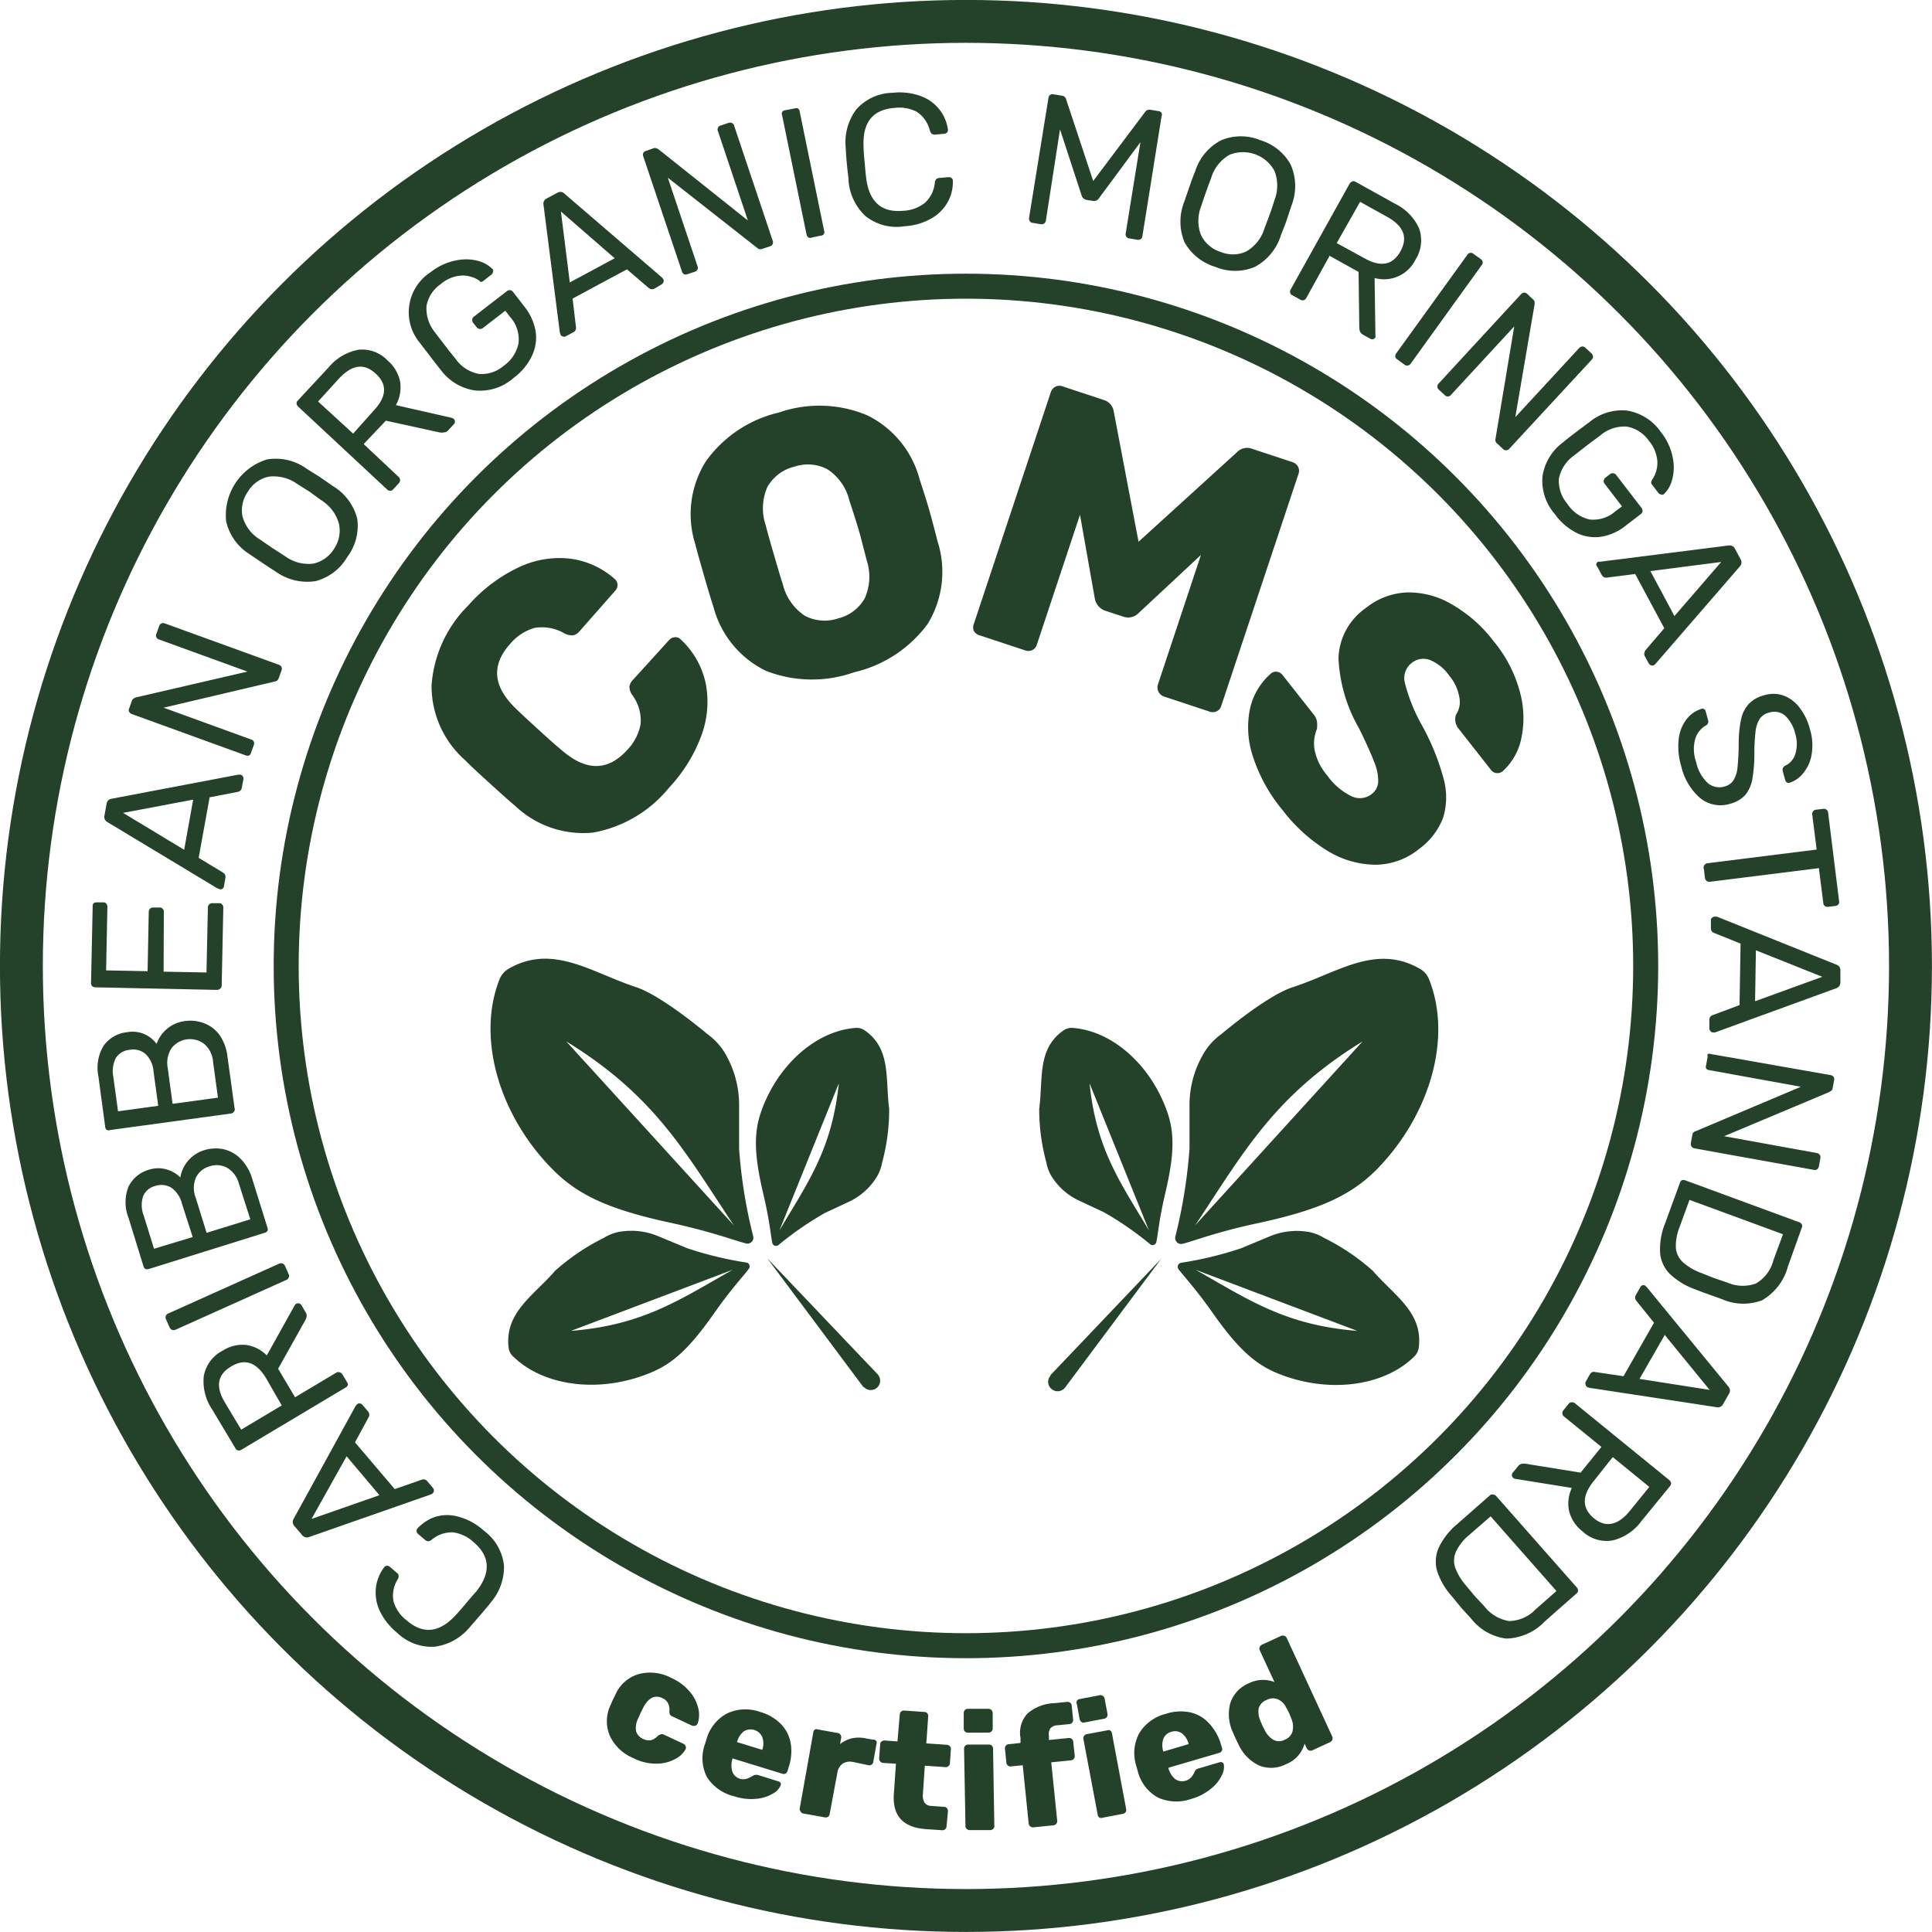 <svg xmlns="http://www.w3.org/2000/svg" viewBox="0 0 165.33 165.33"><defs><style>.cls-1{fill:#244229;}.cls-2,.cls-3{fill:none;stroke:#244229;stroke-miterlimit:10;}.cls-2{stroke-width:2.14px;}.cls-3{stroke-width:3.67px;}</style></defs><g id="Layer_2" data-name="Layer 2"><g id="seals"><path class="cls-1" d="M50.74,71.25a8.47,8.47,0,0,1-6.68-2.31c-.45-.37-1.15-1-2.12-1.88s-1.69-1.55-2.13-2a8.47,8.47,0,0,1-2.88-6.41,10.71,10.71,0,0,1,3.15-6.85,13.33,13.33,0,0,1,4.14-3.17,8.14,8.14,0,0,1,4.41-.84,7.1,7.1,0,0,1,4,1.78.63.63,0,0,1,.21.48.67.67,0,0,1-.19.5L49.61,54a1,1,0,0,1-.57.37,1.4,1.4,0,0,1-.74-.17,3.85,3.85,0,0,0-2.55-.47,4.29,4.29,0,0,0-2.1,1.38c-1.62,1.8-1.47,3.63.48,5.51.41.41,1.06,1,1.95,1.82s1.57,1.41,2.05,1.81c2.06,1.76,3.9,1.73,5.53-.06a4.31,4.31,0,0,0,1.16-2.23,3.68,3.68,0,0,0-.71-2.48,1.27,1.27,0,0,1-.25-.71,1.08,1.08,0,0,1,.33-.62l3.07-3.38a.72.72,0,0,1,.47-.24.62.62,0,0,1,.5.17,7.13,7.13,0,0,1,2.17,3.83A8.29,8.29,0,0,1,60,63a13.2,13.2,0,0,1-2.76,4.42A10.83,10.83,0,0,1,50.74,71.25Z"/><path class="cls-1" d="M65.55,57.41a8.47,8.47,0,0,1-4.5-5.49c-.19-.57-.46-1.46-.8-2.65s-.6-2.09-.75-2.7a8.5,8.5,0,0,1,.89-7.07,10.63,10.63,0,0,1,6.27-4.2,10.58,10.58,0,0,1,7.51.22A8.49,8.49,0,0,1,78.69,41c.39,1.19.67,2.08.84,2.68s.41,1.51.71,2.67a8.54,8.54,0,0,1-.86,7.05,10.85,10.85,0,0,1-6.29,4.13A10.83,10.83,0,0,1,65.55,57.41ZM74,51.2a4.52,4.52,0,0,0,.16-3.28c-.31-1.21-.53-2.07-.68-2.58s-.41-1.35-.79-2.49a4.44,4.44,0,0,0-1.88-2.69A3.58,3.58,0,0,0,68,39.93a3.63,3.63,0,0,0-2.32,1.72,4.52,4.52,0,0,0-.16,3.28c.15.58.38,1.42.7,2.51s.58,2,.77,2.56a4.48,4.48,0,0,0,1.88,2.69,3.62,3.62,0,0,0,2.88.22A3.58,3.58,0,0,0,74,51.2Z"/><path class="cls-1" d="M83.34,54a.78.78,0,0,1,0-.62l6.58-19.81a.82.82,0,0,1,.42-.49.79.79,0,0,1,.64,0l3.45,1.14a1.22,1.22,0,0,1,.88,1l2.12,11.14,8.41-7.65a1.2,1.2,0,0,1,1.32-.3l3.45,1.14a.85.85,0,0,1,.49.42.83.83,0,0,1,0,.64L104.51,60.4a.74.74,0,0,1-.41.48.83.83,0,0,1-.64,0l-3.87-1.28a.83.83,0,0,1-.51-1l3.69-11.11-5.31,4.95a1.25,1.25,0,0,1-1.3.34l-1.65-.54a1.38,1.38,0,0,1-.83-1.06l-1.26-7.13L88.73,55.16a.76.76,0,0,1-.41.48.83.83,0,0,1-.64,0l-3.85-1.27A.87.87,0,0,1,83.34,54Z"/><path class="cls-1" d="M107.18,64.62a7.85,7.85,0,0,1-.19-4.07,5.58,5.58,0,0,1,1.79-2.93.64.64,0,0,1,.51-.13.71.71,0,0,1,.46.27l2.65,3.36a1.29,1.29,0,0,1,.29.57,2.16,2.16,0,0,1,0,.7,3.28,3.28,0,0,0-.19,1.81,4.81,4.81,0,0,0,1.08,2.16,5.43,5.43,0,0,0,2.06,1.77,1.64,1.64,0,0,0,1.73-.17,1.39,1.39,0,0,0,.57-1.07,4.09,4.09,0,0,0-.35-1.69c-.26-.7-.69-1.65-1.29-2.87a13.19,13.19,0,0,1-1.76-6,5.43,5.43,0,0,1,2.34-4.3,6,6,0,0,1,3.47-1.33,7.22,7.22,0,0,1,3.86,1,12,12,0,0,1,3.62,3.19,11.32,11.32,0,0,1,2.27,4.46,8.39,8.39,0,0,1,.05,4A5.23,5.23,0,0,1,128.59,66a.73.73,0,0,1-.51.16.67.67,0,0,1-.47-.25l-2.78-3.54a1.24,1.24,0,0,1-.23-1.22,1.94,1.94,0,0,0,.28-1.49,3.85,3.85,0,0,0-.87-1.85,3.68,3.68,0,0,0-1.67-1.34,1.59,1.59,0,0,0-1.57.29,1.63,1.63,0,0,0-.55,1.67,14.74,14.74,0,0,0,1.38,3.49,20.46,20.46,0,0,1,1.91,4.62,6.05,6.05,0,0,1,0,3.39,5.87,5.87,0,0,1-2.06,2.71A6,6,0,0,1,117.66,74a8,8,0,0,1-4.09-1.21,14.06,14.06,0,0,1-3.81-3.46A13.84,13.84,0,0,1,107.18,64.62Z"/><circle class="cls-2" cx="82.66" cy="82.66" r="58.17"/><path class="cls-1" d="M43.13,134A4.68,4.68,0,0,1,42,137.13c-.17.22-.47.58-.89,1.07l-.94,1.08a4.67,4.67,0,0,1-3,1.64,4.26,4.26,0,0,1-3.2-1.21,5.32,5.32,0,0,1-1.51-1.94,3.74,3.74,0,0,1-.28-2,3.63,3.63,0,0,1,.71-1.67.27.27,0,0,1,.23-.11.36.36,0,0,1,.24.09l.61.52a.34.34,0,0,1,.14.22.52.52,0,0,1-.06.3,2.64,2.64,0,0,0-.37,1.94,3.2,3.2,0,0,0,1.14,1.62q2.1,1.8,4.19-.48.3-.31.87-1c.39-.46.68-.8.87-1q1.9-2.41-.2-4.21a3.23,3.23,0,0,0-1.78-.86,2.69,2.69,0,0,0-1.85.65.44.44,0,0,1-.29.11.36.36,0,0,1-.24-.1l-.61-.52a.34.34,0,0,1-.13-.22.3.3,0,0,1,.07-.25,3.73,3.73,0,0,1,1.54-1,3.53,3.53,0,0,1,2,0A5.22,5.22,0,0,1,41.42,131,4.26,4.26,0,0,1,43.13,134Z"/><path class="cls-1" d="M37.13,127.58a.36.36,0,0,1-.11.22l-.16.09-10.41,3.64a.51.51,0,0,1-.6-.17l-.66-.77a.51.51,0,0,1-.06-.62l5.31-9.67.12-.13a.28.28,0,0,1,.24-.07.32.32,0,0,1,.22.12l.48.57a.36.36,0,0,1,.1.25.41.41,0,0,1-.05.23l-1.17,2.16,3.4,4,2.32-.81a.41.41,0,0,1,.46.13l.49.58A.32.32,0,0,1,37.13,127.58Zm-4.66.37-2.81-3.33-3,5.36Z"/><path class="cls-1" d="M29.77,118.51a.39.39,0,0,1-.18.22l-8.93,5.33a.37.37,0,0,1-.28.06.3.3,0,0,1-.22-.16l-2-3.34a4.29,4.29,0,0,1-.72-2.87,3.06,3.06,0,0,1,1.6-2.16,3.16,3.16,0,0,1,2-.5,3.1,3.1,0,0,1,1.79.9l2.39-4.29a.4.4,0,0,1,.13-.13.34.34,0,0,1,.44.11l.35.6a.53.53,0,0,1,.1.38,1.15,1.15,0,0,1-.15.38l-2.29,4.09,1.45,2.44,3.55-2.12a.33.33,0,0,1,.29,0,.32.32,0,0,1,.22.18l.39.65A.33.33,0,0,1,29.77,118.51Zm-7-.57c-.83-1.37-1.81-1.72-3-1s-1.33,1.73-.51,3.1l1.38,2.3,3.47-2.07Z"/><path class="cls-1" d="M24.7,109.34a.32.32,0,0,1-.2.19L15,113.8a.45.45,0,0,1-.28,0,.41.41,0,0,1-.2-.19l-.32-.73a.33.33,0,0,1,0-.29.34.34,0,0,1,.2-.19l9.5-4.27a.42.42,0,0,1,.29,0,.39.39,0,0,1,.2.2l.32.73A.29.29,0,0,1,24.7,109.34Z"/><path class="cls-1" d="M22.9,105.32a.4.4,0,0,1-.23.17l-9.92,3.1a.44.44,0,0,1-.3,0,.33.33,0,0,1-.17-.22L11,104.22a3.61,3.61,0,0,1,0-2.68,2.8,2.8,0,0,1,1.77-1.45,2.55,2.55,0,0,1,1.54,0,2.6,2.6,0,0,1,1.12.67,2.95,2.95,0,0,1,2-2.32,3.33,3.33,0,0,1,1.68-.1,3,3,0,0,1,1.46.8,4.06,4.06,0,0,1,1,1.69l1.33,4.27A.36.36,0,0,1,22.9,105.32ZM15.57,103a2.35,2.35,0,0,0-.92-1.37,1.67,1.67,0,0,0-1.41-.13,1.5,1.5,0,0,0-1,.89,2.46,2.46,0,0,0,.06,1.64l.88,2.83,3.31-1Zm4.88-1.69a2.25,2.25,0,0,0-1-1.37,1.86,1.86,0,0,0-1.52-.13,1.84,1.84,0,0,0-1.18,1,2.27,2.27,0,0,0,0,1.69l.93,3,3.74-1.16Z"/><path class="cls-1" d="M20,95.16a.33.33,0,0,1-.25.13L9.44,96.7a.39.39,0,0,1-.29,0A.37.37,0,0,1,9,96.41L8.42,92.1a3.63,3.63,0,0,1,.46-2.63,2.8,2.8,0,0,1,2-1.14,2.54,2.54,0,0,1,2.52,1,2.95,2.95,0,0,1,2.4-1.95,3.3,3.3,0,0,1,1.66.18,2.94,2.94,0,0,1,1.32,1,4,4,0,0,1,.68,1.82l.61,4.43A.33.33,0,0,1,20,95.16ZM13.14,91.7a2.3,2.3,0,0,0-.68-1.5,1.61,1.61,0,0,0-1.37-.36,1.55,1.55,0,0,0-1.18.7,2.55,2.55,0,0,0-.21,1.63l.4,2.93,3.44-.47Zm5.09-.86a2.2,2.2,0,0,0-.76-1.51,2,2,0,0,0-2.8.38,2.3,2.3,0,0,0-.32,1.66l.42,3.09,3.88-.53Z"/><path class="cls-1" d="M18.82,84.62a.39.39,0,0,1-.26.09l-10.4-.22a.41.41,0,0,1-.27-.1.34.34,0,0,1-.1-.26l.14-6.54A.38.38,0,0,1,8,77.31a.37.37,0,0,1,.28-.09h.57a.31.31,0,0,1,.25.11.41.41,0,0,1,.09.28l-.11,5.43,3.55.07.1-5.08a.37.37,0,0,1,.11-.27.39.39,0,0,1,.28-.1h.55a.35.35,0,0,1,.35.39L14,83.15l3.67.07.12-5.55a.38.38,0,0,1,.11-.28.37.37,0,0,1,.28-.1l.57,0a.33.33,0,0,1,.26.11.4.4,0,0,1,.1.28l-.14,6.67A.33.33,0,0,1,18.82,84.62Z"/><path class="cls-1" d="M19,76.08a.28.28,0,0,1-.23,0l-.17-.06L9.19,70.35a.5.5,0,0,1-.25-.56l.18-1a.5.5,0,0,1,.44-.44L20.4,66.29h.17a.29.29,0,0,1,.2.14.33.33,0,0,1,.06.25l-.14.73a.36.36,0,0,1-.13.25.42.42,0,0,1-.2.1l-2.42.47L17,73.41l2.1,1.27a.42.42,0,0,1,.19.44l-.13.75A.31.31,0,0,1,19,76.08Zm-3.24-3.36.77-4.29-6,1.13Z"/><path class="cls-1" d="M21.32,64.65a.42.42,0,0,1-.27,0L11.27,61.1a.42.42,0,0,1-.22-.19.28.28,0,0,1,0-.27l.23-.66a.36.36,0,0,1,.15-.2.75.75,0,0,1,.2-.1l9.54-2.21-7.57-2.75a.35.35,0,0,1-.22-.19.31.31,0,0,1,0-.28l.24-.68a.36.36,0,0,1,.49-.22l9.76,3.54a.41.41,0,0,1,.22.19.36.36,0,0,1,0,.29l-.24.67a.39.39,0,0,1-.34.28L14,60.56l7.51,2.73a.32.32,0,0,1,.21.18.36.36,0,0,1,0,.29l-.25.68A.36.36,0,0,1,21.32,64.65Z"/><path class="cls-1" d="M27,49.73a4.63,4.63,0,0,1-3.41-.82c-.27-.17-.65-.41-1.13-.74s-.86-.57-1.11-.75a4.46,4.46,0,0,1-2-2.83,5,5,0,0,1,3.48-5.27,4.52,4.52,0,0,1,3.41.79l1.13.71,1.11.77a4.57,4.57,0,0,1,2.09,2.8,4.42,4.42,0,0,1-.85,3.27A4.43,4.43,0,0,1,27,49.73ZM29,44.8a3.46,3.46,0,0,0-1.52-2l-1-.73-1.08-.68A3.46,3.46,0,0,0,23,40.79a2.72,2.72,0,0,0-1.77,1.26,2.75,2.75,0,0,0-.48,2.14,3.38,3.38,0,0,0,1.53,2l1.05.72,1.07.69a3.39,3.39,0,0,0,2.42.63,2.77,2.77,0,0,0,1.78-1.29A2.74,2.74,0,0,0,29,44.8Z"/><path class="cls-1" d="M33.39,42a.35.35,0,0,1-.25-.1L25.52,34.8a.4.4,0,0,1-.14-.26.31.31,0,0,1,.1-.26l2.64-2.84a4.35,4.35,0,0,1,2.56-1.51,3,3,0,0,1,2.51.94,3.19,3.19,0,0,1,1.05,1.8,3.13,3.13,0,0,1-.36,2l4.79,1.09a.61.61,0,0,1,.16.09.35.35,0,0,1,.1.22.32.32,0,0,1-.09.23l-.47.51A.53.53,0,0,1,38,37a1,1,0,0,1-.4,0l-4.58-1L31.12,38l3,2.82a.34.34,0,0,1,.12.26.4.4,0,0,1-.11.27l-.52.56A.31.31,0,0,1,33.39,42ZM32,35.11c1.1-1.17,1.15-2.22.16-3.13s-2-.79-3.12.38l-1.82,2,3,2.75Z"/><path class="cls-1" d="M40.63,33.41a4.43,4.43,0,0,1-2.87-1.7c-.2-.25-.51-.64-.92-1.18s-.73-.94-.91-1.19a4.08,4.08,0,0,1,.94-6.06,5,5,0,0,1,2.19-1,4,4,0,0,1,1.9.06,2.69,2.69,0,0,1,1.22.72l0,0a.26.26,0,0,1,0,.23.33.33,0,0,1-.13.21l-.7.55a.43.43,0,0,1-.21.08A.66.66,0,0,1,41,24a2.59,2.59,0,0,0-1.51-.42,3,3,0,0,0-1.77.73,2.9,2.9,0,0,0-1.22,1.86,3.21,3.21,0,0,0,.74,2.29c.18.25.47.62.86,1.13s.67.86.88,1.11A3.14,3.14,0,0,0,41,32a2.91,2.91,0,0,0,2.11-.7,3.12,3.12,0,0,0,1.26-1.91,2.88,2.88,0,0,0-.71-2.26l-.42-.54-1.93,1.49a.37.37,0,0,1-.52-.08l-.3-.37a.42.42,0,0,1-.08-.28.35.35,0,0,1,.14-.25l2.82-2.18a.42.42,0,0,1,.29-.09.39.39,0,0,1,.25.16l.92,1.19a4.7,4.7,0,0,1,1,2.13,3.62,3.62,0,0,1-.31,2.14,5,5,0,0,1-1.57,1.89A4.32,4.32,0,0,1,40.63,33.41Z"/><path class="cls-1" d="M48.16,28.79a.26.26,0,0,1-.19-.15l-.06-.17-1.4-10.94a.49.49,0,0,1,.28-.55l.9-.48a.48.48,0,0,1,.61.07l8.36,7.19.11.14a.31.31,0,0,1,0,.25.34.34,0,0,1-.16.19L56,24.7a.45.45,0,0,1-.27.05.51.51,0,0,1-.21-.1l-1.87-1.6L49,25.55,49.29,28a.41.41,0,0,1-.22.43l-.67.36A.29.29,0,0,1,48.16,28.79Zm.6-4.62L52.6,22.1,48,18.1Z"/><path class="cls-1" d="M58.53,23.46a.35.35,0,0,1-.17-.22l-3.31-9.85a.39.39,0,0,1,0-.3.33.33,0,0,1,.21-.17l.66-.23a.36.36,0,0,1,.25,0,.75.75,0,0,1,.2.1L64,18.87l-2.56-7.64a.35.35,0,0,1,0-.3.32.32,0,0,1,.21-.18l.68-.23a.44.44,0,0,1,.3,0,.4.4,0,0,1,.19.23l3.3,9.84a.36.36,0,0,1,0,.29.31.31,0,0,1-.21.19l-.68.23a.4.4,0,0,1-.44-.09l-7.64-6,2.54,7.57a.34.34,0,0,1,0,.28.38.38,0,0,1-.22.19l-.69.23A.34.34,0,0,1,58.53,23.46Z"/><path class="cls-1" d="M69.16,20.31a.42.42,0,0,1-.14-.24L66.93,9.87a.38.38,0,0,1,0-.28.32.32,0,0,1,.23-.15L68,9.28a.37.37,0,0,1,.28,0,.34.34,0,0,1,.15.25l2.09,10.2a.36.36,0,0,1,0,.27.32.32,0,0,1-.24.16l-.78.16A.36.36,0,0,1,69.16,20.31Z"/><path class="cls-1" d="M74.05,18.48a4.64,4.64,0,0,1-1.44-3.05c0-.29-.08-.75-.14-1.4s-.09-1.13-.1-1.42a4.66,4.66,0,0,1,.91-3.25A4.25,4.25,0,0,1,76.4,7.94a5.25,5.25,0,0,1,2.44.3,3.58,3.58,0,0,1,1.59,1.18,3.54,3.54,0,0,1,.69,1.68.28.28,0,0,1-.08.24.34.34,0,0,1-.24.11l-.79.07a.42.42,0,0,1-.26-.06.59.59,0,0,1-.17-.26,2.7,2.7,0,0,0-1.12-1.63,3.27,3.27,0,0,0-1.95-.33q-2.76.22-2.61,3.32,0,.42.09,1.32c.05.59.09,1,.13,1.34q.38,3.06,3.13,2.82a3.25,3.25,0,0,0,1.86-.65A2.65,2.65,0,0,0,80,15.61a.49.49,0,0,1,.12-.28.38.38,0,0,1,.25-.1l.79-.07a.39.39,0,0,1,.26.07.29.29,0,0,1,.12.22,3.54,3.54,0,0,1-.4,1.77,3.65,3.65,0,0,1-1.38,1.44,5.21,5.21,0,0,1-2.35.7A4.27,4.27,0,0,1,74.05,18.48Z"/><path class="cls-1" d="M88.13,18.93a.38.38,0,0,1-.07-.28L89.72,8.39a.34.34,0,0,1,.14-.26.32.32,0,0,1,.28-.06l.74.12a.4.4,0,0,1,.35.3l2.32,7L98,9.57a.43.43,0,0,1,.41-.18l.74.12a.34.34,0,0,1,.25.15.35.35,0,0,1,0,.29L97.76,20.21a.34.34,0,0,1-.14.25.43.43,0,0,1-.28.06l-.72-.12a.33.33,0,0,1-.23-.14.38.38,0,0,1-.06-.28l1.26-7.81-3.53,4.77a.52.52,0,0,1-.55.25L93,17.11a.54.54,0,0,1-.45-.41l-1.84-5.63L89.5,18.88a.38.38,0,0,1-.15.25.42.42,0,0,1-.27.06l-.71-.12A.3.3,0,0,1,88.13,18.93Z"/><path class="cls-1" d="M101.36,20.72a4.61,4.61,0,0,1,0-3.5c.1-.31.25-.73.44-1.28s.35-1,.47-1.26A4.49,4.49,0,0,1,104.51,12a4.36,4.36,0,0,1,3.35,0,4.39,4.39,0,0,1,2.6,2.11,4.56,4.56,0,0,1,.05,3.5c-.19.59-.33,1-.42,1.27s-.25.67-.48,1.26a4.6,4.6,0,0,1-2.23,2.7,4.37,4.37,0,0,1-3.37,0A4.49,4.49,0,0,1,101.36,20.72Zm5.27.81a3.41,3.41,0,0,0,1.58-2c.23-.59.38-1,.45-1.19s.22-.62.4-1.21a3.43,3.43,0,0,0,0-2.51,3.06,3.06,0,0,0-3.85-1.37,3.39,3.39,0,0,0-1.57,2c-.11.28-.26.68-.44,1.19s-.31.9-.41,1.21a3.36,3.36,0,0,0,0,2.5,2.8,2.8,0,0,0,1.67,1.41A2.74,2.74,0,0,0,106.63,21.53Z"/><path class="cls-1" d="M110.42,25.1a.4.4,0,0,1,0-.28l5.06-9.08a.42.42,0,0,1,.22-.2.3.3,0,0,1,.27,0l3.4,1.89a4.34,4.34,0,0,1,2.07,2.12,3.08,3.08,0,0,1-.31,2.67,3,3,0,0,1-3.5,1.57l.07,4.9a.34.34,0,0,1,0,.18.31.31,0,0,1-.43.12l-.62-.34a.66.66,0,0,1-.27-.28,1.16,1.16,0,0,1-.06-.4l-.06-4.7-2.48-1.38-2,3.62a.39.39,0,0,1-.22.18.37.37,0,0,1-.29-.05l-.67-.37A.32.32,0,0,1,110.42,25.1Zm6.34-3q2.1,1.18,3.08-.59c.66-1.18.28-2.16-1.11-2.94l-2.34-1.3-2,3.53Z"/><path class="cls-1" d="M119.4,30.51a.41.41,0,0,1,.08-.27l6.09-8.44a.36.36,0,0,1,.23-.16.31.31,0,0,1,.27.07l.65.46a.41.41,0,0,1,.16.24.36.36,0,0,1-.08.27l-6.09,8.45a.38.38,0,0,1-.24.15.33.33,0,0,1-.27-.07l-.65-.47A.35.35,0,0,1,119.4,30.51Z"/><path class="cls-1" d="M123,33.08a.34.34,0,0,1,.11-.26l7.05-7.64a.45.45,0,0,1,.26-.14.39.39,0,0,1,.26.1l.51.48a.35.35,0,0,1,.13.21.77.77,0,0,1,0,.22l-1.65,9.65,5.46-5.91a.4.4,0,0,1,.27-.14.37.37,0,0,1,.26.1l.53.49a.39.39,0,0,1,.13.27.35.35,0,0,1-.11.27l-7.05,7.62a.33.33,0,0,1-.26.13.31.31,0,0,1-.26-.09l-.53-.49a.38.38,0,0,1-.13-.42l1.6-9.6-5.42,5.87a.38.38,0,0,1-.25.13.36.36,0,0,1-.27-.11l-.53-.49A.35.35,0,0,1,123,33.08Z"/><path class="cls-1" d="M132,40.75a4.44,4.44,0,0,1,1.72-2.87c.24-.2.63-.51,1.17-.92l1.2-.9a4.35,4.35,0,0,1,3.18-.92A4.4,4.4,0,0,1,142.15,37a5,5,0,0,1,1,2.19,4,4,0,0,1-.07,1.9,2.57,2.57,0,0,1-.72,1.22l0,0a.26.26,0,0,1-.23,0,.32.32,0,0,1-.21-.12l-.54-.71a.29.29,0,0,1-.08-.21.58.58,0,0,1,.1-.25,2.54,2.54,0,0,0,.43-1.51,3.07,3.07,0,0,0-.72-1.78,2.94,2.94,0,0,0-1.87-1.22,3.15,3.15,0,0,0-2.28.74l-1.14.85-1.11.87a3.18,3.18,0,0,0-1.31,2,3,3,0,0,0,.7,2.11A3.12,3.12,0,0,0,136,44.45a2.84,2.84,0,0,0,2.25-.71l.55-.41-1.49-1.94a.33.33,0,0,1-.07-.27.44.44,0,0,1,.15-.25l.38-.29a.36.36,0,0,1,.28-.08.34.34,0,0,1,.25.14l2.17,2.82a.42.42,0,0,1,.09.29.39.39,0,0,1-.16.25l-1.2.92a4.55,4.55,0,0,1-2.12,1,3.57,3.57,0,0,1-2.15-.31A5.13,5.13,0,0,1,133.06,44,4.33,4.33,0,0,1,132,40.75Z"/><path class="cls-1" d="M136.6,48.26a.32.32,0,0,1,.15-.19l.17,0,11-1.39a.51.51,0,0,1,.55.28l.48.9a.51.51,0,0,1-.07.62l-7.22,8.34-.13.11a.31.31,0,0,1-.25,0,.34.34,0,0,1-.19-.16l-.36-.66a.38.38,0,0,1,0-.27.41.41,0,0,1,.09-.21l1.6-1.87-2.49-4.64-2.43.31a.44.44,0,0,1-.43-.22l-.36-.68A.33.33,0,0,1,136.6,48.26Zm4.63.61,2.06,3.85,4-4.63Z"/><path class="cls-1" d="M143.65,63.28a3.42,3.42,0,0,1,.66-1.71,2.55,2.55,0,0,1,1.26-.9.29.29,0,0,1,.24,0,.28.28,0,0,1,.15.2l.21.76a.38.38,0,0,1-.2.46,2,2,0,0,0-.89,1.1,3.28,3.28,0,0,0,.06,2,3.47,3.47,0,0,0,1,1.82,1.54,1.54,0,0,0,1.45.29,1.26,1.26,0,0,0,.77-.56,2.6,2.6,0,0,0,.33-1.1c.05-.46.09-1.14.1-2a9.58,9.58,0,0,1,.2-2.07,2.83,2.83,0,0,1,.65-1.32,2.74,2.74,0,0,1,1.32-.75,2.64,2.64,0,0,1,1.6,0,3,3,0,0,1,1.39,1,4.92,4.92,0,0,1,.93,1.89,4.65,4.65,0,0,1,.15,2.16,3.32,3.32,0,0,1-.7,1.59,2.47,2.47,0,0,1-1.14.83.33.33,0,0,1-.26,0,.37.37,0,0,1-.16-.21l-.21-.76a.46.46,0,0,1,0-.26.54.54,0,0,1,.19-.21,1.6,1.6,0,0,0,.88-1,2.92,2.92,0,0,0,0-1.73,3.11,3.11,0,0,0-.86-1.55,1.42,1.42,0,0,0-1.38-.27,1.34,1.34,0,0,0-.79.52,2.49,2.49,0,0,0-.36,1,16.59,16.59,0,0,0-.11,1.9,13.22,13.22,0,0,1-.17,2.25,3,3,0,0,1-.6,1.37,2.63,2.63,0,0,1-1.3.76,2.75,2.75,0,0,1-2.55-.47,5.11,5.11,0,0,1-1.64-2.75A5.82,5.82,0,0,1,143.65,63.28Z"/><path class="cls-1" d="M145.88,74a.36.36,0,0,1,.24-.13l9.34-1.17-.38-3a.36.36,0,0,1,.32-.41l.61-.07a.35.35,0,0,1,.29.07.33.33,0,0,1,.14.24l.94,7.59a.3.3,0,0,1-.07.28.4.4,0,0,1-.26.13l-.61.07a.34.34,0,0,1-.28-.07.32.32,0,0,1-.13-.24l-.38-3-9.34,1.17a.36.36,0,0,1-.27-.08.38.38,0,0,1-.14-.26l-.09-.75A.34.34,0,0,1,145.88,74Z"/><path class="cls-1" d="M146.52,78.53a.31.31,0,0,1,.22-.09l.18,0,10.23,4.11a.49.49,0,0,1,.34.52v1a.51.51,0,0,1-.36.5l-10.37,3.78-.17,0a.28.28,0,0,1-.22-.11.35.35,0,0,1-.09-.23v-.75a.39.39,0,0,1,.09-.26.38.38,0,0,1,.19-.13l2.3-.86.09-5.26-2.28-.92a.4.4,0,0,1-.26-.4v-.76A.3.3,0,0,1,146.52,78.53Zm3.74,2.79-.07,4.36,5.75-2.09Z"/><path class="cls-1" d="M146.14,90.2a.36.36,0,0,1,.27,0L156.64,92a.41.41,0,0,1,.26.14.36.36,0,0,1,.06.27l-.13.69a.41.41,0,0,1-.1.23l-.19.12-9,3.78,7.93,1.44a.36.36,0,0,1,.25.15.35.35,0,0,1,.06.28l-.13.71a.35.35,0,0,1-.44.3L145,98.27a.38.38,0,0,1-.24-.15.36.36,0,0,1-.07-.28l.13-.71a.37.37,0,0,1,.29-.33l9-3.8-7.87-1.43a.33.33,0,0,1-.24-.14.39.39,0,0,1,0-.28l.13-.72A.32.32,0,0,1,146.14,90.2Z"/><path class="cls-1" d="M143.92,101a.45.45,0,0,1,.28,0l9.76,3.59a.4.4,0,0,1,.23.19.32.32,0,0,1,0,.27L153,108.38a4.75,4.75,0,0,1-2.21,2.89,4.52,4.52,0,0,1-3.42-.09l-1.17-.42c-.48-.17-.88-.32-1.17-.44a6.08,6.08,0,0,1-2.14-1.31,2.88,2.88,0,0,1-.83-1.82,6,6,0,0,1,.46-2.58l1.26-3.45A.36.36,0,0,1,143.92,101Zm-.19,4a4.37,4.37,0,0,0-.32,1.77A1.88,1.88,0,0,0,144,108a4.81,4.81,0,0,0,1.57.93l1.11.44,1.12.38a3.32,3.32,0,0,0,2.45.09,3.2,3.2,0,0,0,1.51-2l.82-2.22-8-2.94Z"/><path class="cls-1" d="M140.52,110a.28.28,0,0,1,.24,0l.14.12,7,8.53a.5.5,0,0,1,.06.62l-.51.89a.49.49,0,0,1-.56.26L136,118.76l-.17-.06a.32.32,0,0,1-.14-.2.35.35,0,0,1,0-.25l.37-.65a.47.47,0,0,1,.21-.19.38.38,0,0,1,.23,0l2.43.36,2.61-4.58L140,111.28a.43.43,0,0,1,0-.48l.38-.67A.28.28,0,0,1,140.52,110Zm1.94,4.24L140.3,118l6,.94Z"/><path class="cls-1" d="M134.51,120a.36.36,0,0,1,.27.09l8.06,6.56a.43.43,0,0,1,.16.25.37.37,0,0,1-.08.26l-2.45,3a4.33,4.33,0,0,1-2.46,1.66,3,3,0,0,1-2.57-.76,3.2,3.2,0,0,1-1.16-1.73,3.11,3.11,0,0,1,.23-2l-4.85-.78a.34.34,0,0,1-.16-.07.32.32,0,0,1-.12-.22.3.3,0,0,1,.07-.23l.44-.54a.53.53,0,0,1,.32-.22,1,1,0,0,1,.41,0l4.64.75,1.78-2.2-3.21-2.61a.36.36,0,0,1-.13-.25.38.38,0,0,1,.09-.28l.48-.59A.33.33,0,0,1,134.51,120Zm1.86,6.76c-1,1.24-1,2.29,0,3.14s2.07.66,3.09-.59l1.68-2.07-3.13-2.55Z"/><path class="cls-1" d="M127.81,127.9a.38.38,0,0,1,.24.14l6.88,7.8a.4.4,0,0,1,.11.27.31.31,0,0,1-.12.24l-2.7,2.38a4.74,4.74,0,0,1-3.32,1.49,4.52,4.52,0,0,1-3-1.7l-.84-.92-.82-1a6,6,0,0,1-1.26-2.16,2.93,2.93,0,0,1,.14-2,6,6,0,0,1,1.63-2.06l2.76-2.43A.32.32,0,0,1,127.81,127.9Zm-2.09,3.46a4.21,4.21,0,0,0-1.12,1.41,1.88,1.88,0,0,0-.08,1.36,5,5,0,0,0,.94,1.56c.41.49.66.8.77.92l.8.86a3.34,3.34,0,0,0,2.11,1.25,3.21,3.21,0,0,0,2.27-1l1.78-1.57-5.63-6.39Z"/><path class="cls-1" d="M52.21,148.59a3.19,3.19,0,0,1,0-2.6l.23-.52.25-.51a3.11,3.11,0,0,1,2-1.71,3.84,3.84,0,0,1,2.72.32,4.43,4.43,0,0,1,1.68,1.27,3.34,3.34,0,0,1,.69,1.46,2.3,2.3,0,0,1-.07,1.17.31.31,0,0,1-.2.2.42.42,0,0,1-.29,0l-1.71-.8a.36.36,0,0,1-.18-.16.68.68,0,0,1-.05-.27,1.24,1.24,0,0,0-.12-.7,1,1,0,0,0-.49-.43c-.65-.3-1.2,0-1.63.83l-.24.48-.18.42a1.76,1.76,0,0,0-.19,1.1,1.05,1.05,0,0,0,.61.67,1.07,1.07,0,0,0,.65.11,1.24,1.24,0,0,0,.6-.37.72.72,0,0,1,.24-.13.35.35,0,0,1,.24,0l1.71.8a.37.37,0,0,1,.19.2.3.3,0,0,1,0,.26,2,2,0,0,1-.79.79,3.27,3.27,0,0,1-1.57.45,4.21,4.21,0,0,1-2.11-.47A3.83,3.83,0,0,1,52.21,148.59Z"/><path class="cls-1" d="M60.51,152.1a3.55,3.55,0,0,1-.18-2.86l.13-.42a3.6,3.6,0,0,1,1.77-2.2,3.71,3.71,0,0,1,2.82-.12,4,4,0,0,1,1.81,1.07,3.1,3.1,0,0,1,.81,1.65,4.23,4.23,0,0,1-.18,2l-.1.34a.36.36,0,0,1-.18.22.38.38,0,0,1-.28,0l-4.26-1.31,0,.08a1.83,1.83,0,0,0,0,1.06,1,1,0,0,0,.66.61,1.06,1.06,0,0,0,.55,0,2.05,2.05,0,0,0,.48-.22.92.92,0,0,1,.24-.11,1,1,0,0,1,.25,0l1.76.55a.36.36,0,0,1,.19.13.26.26,0,0,1,0,.21,1.4,1.4,0,0,1-.65.7,3.35,3.35,0,0,1-1.41.45,4.63,4.63,0,0,1-1.9-.21A3.84,3.84,0,0,1,60.51,152.1Zm4.72-2.36v0a1.63,1.63,0,0,0,0-1.09,1.09,1.09,0,0,0-1.58-.49,1.71,1.71,0,0,0-.58.92v0Z"/><path class="cls-1" d="M68.5,155a.3.3,0,0,1-.06-.26l1.16-6.5a.33.33,0,0,1,.14-.24A.31.31,0,0,1,70,148l1.69.3a.35.35,0,0,1,.29.43l-.09.52a2.65,2.65,0,0,1,1-.49,2.79,2.79,0,0,1,1.19,0l.63.11A.3.3,0,0,1,75,149a.33.33,0,0,1,0,.26l-.27,1.52a.32.32,0,0,1-.14.22.3.3,0,0,1-.26.06L73,150.78a1.2,1.2,0,0,0-.9.15,1.17,1.17,0,0,0-.45.81L71,155.23a.32.32,0,0,1-.14.24.39.39,0,0,1-.28.05l-1.83-.33A.31.31,0,0,1,68.5,155Z"/><path class="cls-1" d="M76.49,153.53l.18-2.6-1.11-.07a.36.36,0,0,1-.24-.13.38.38,0,0,1-.09-.25l.09-1.21a.29.29,0,0,1,.12-.24.38.38,0,0,1,.25-.09l1.11.08L77,146.7a.35.35,0,0,1,.12-.24.35.35,0,0,1,.26-.08l1.72.12a.31.31,0,0,1,.25.11.34.34,0,0,1,.08.26l-.16,2.32,1.76.12a.37.37,0,0,1,.25.12.3.3,0,0,1,.09.26l-.08,1.2a.33.33,0,0,1-.13.25.34.34,0,0,1-.26.08l-1.76-.12-.16,2.39a1.23,1.23,0,0,0,.13.76.7.7,0,0,0,.57.29l1.11.08a.3.3,0,0,1,.25.12.4.4,0,0,1,.08.27L81,156.3a.39.39,0,0,1-.12.24.34.34,0,0,1-.26.08l-1.33-.09Q76.3,156.34,76.49,153.53Z"/><path class="cls-1" d="M82.57,148.17a.38.38,0,0,1-.1-.26l0-1.31a.35.35,0,0,1,.1-.26.34.34,0,0,1,.24-.11l1.76,0a.38.38,0,0,1,.27.1.41.41,0,0,1,.11.26l0,1.31a.35.35,0,0,1-.1.26.36.36,0,0,1-.26.11l-1.76,0A.35.35,0,0,1,82.57,148.17Zm.16,8.34a.31.31,0,0,1-.11-.25l-.12-6.62a.34.34,0,0,1,.35-.35l1.76,0a.35.35,0,0,1,.26.09.33.33,0,0,1,.11.25l.11,6.62a.32.32,0,0,1-.1.26.38.38,0,0,1-.26.1l-1.76,0A.33.33,0,0,1,82.73,156.51Z"/><path class="cls-1" d="M88.17,156.3a.37.37,0,0,1-.14-.24l-.51-5-1,.1a.37.37,0,0,1-.27-.07.36.36,0,0,1-.13-.24l-.12-1.2a.33.33,0,0,1,.08-.27.35.35,0,0,1,.25-.12l1-.11,0-.42a2.43,2.43,0,0,1,.61-2.11,3.7,3.7,0,0,1,2.26-.87l1.11-.11a.37.37,0,0,1,.27.07.32.32,0,0,1,.13.24l.12,1.2a.33.33,0,0,1-.08.27.35.35,0,0,1-.25.12l-1,.1a.84.84,0,0,0-.62.27.89.89,0,0,0-.12.64l0,.35,1.68-.17a.39.39,0,0,1,.27.07.33.33,0,0,1,.13.25l.13,1.2a.34.34,0,0,1-.08.26.36.36,0,0,1-.25.13l-1.68.17.51,5a.37.37,0,0,1-.07.25.34.34,0,0,1-.25.14l-1.7.17A.35.35,0,0,1,88.17,156.3Z"/><path class="cls-1" d="M92.53,147.35a.42.42,0,0,1-.14-.24l-.24-1.28a.34.34,0,0,1,0-.28.37.37,0,0,1,.22-.15l1.73-.33a.35.35,0,0,1,.28.06.34.34,0,0,1,.15.24l.24,1.28a.35.35,0,0,1-.29.43l-1.73.33A.32.32,0,0,1,92.53,147.35Zm1.56,8.19a.28.28,0,0,1-.15-.22l-1.23-6.51a.3.3,0,0,1,.06-.26.34.34,0,0,1,.22-.15l1.73-.32a.32.32,0,0,1,.27,0,.3.3,0,0,1,.16.22l1.22,6.51a.36.36,0,0,1-.05.27.37.37,0,0,1-.24.14l-1.73.33A.31.31,0,0,1,94.09,155.54Z"/><path class="cls-1" d="M99.1,153.83a3.55,3.55,0,0,1-1.74-2.28l-.12-.42a3.61,3.61,0,0,1,.25-2.81,3.69,3.69,0,0,1,2.28-1.66,4,4,0,0,1,2.1-.12,3.07,3.07,0,0,1,1.59.93,4.45,4.45,0,0,1,1,1.73l.1.34a.34.34,0,0,1,0,.28.36.36,0,0,1-.22.18L100,151.27l0,.08a1.84,1.84,0,0,0,.57.9,1.06,1.06,0,0,0,1.36-.15,1.75,1.75,0,0,0,.28-.44.63.63,0,0,1,.14-.22.54.54,0,0,1,.23-.11l1.77-.52a.31.31,0,0,1,.23,0,.23.23,0,0,1,.14.15,1.42,1.42,0,0,1-.16.95,3.15,3.15,0,0,1-.92,1.15,4.55,4.55,0,0,1-1.7.88A3.83,3.83,0,0,1,99.1,153.83Zm2.62-4.58v0a1.65,1.65,0,0,0-.58-.92,1,1,0,0,0-.9-.13,1,1,0,0,0-.69.6,1.77,1.77,0,0,0,0,1.09v0Z"/><path class="cls-1" d="M107.74,151.08a3.72,3.72,0,0,1-1.79-1.87l-.22-.45-.2-.46a3.7,3.7,0,0,1-.25-2.55,2.78,2.78,0,0,1,1.58-1.7,2.7,2.7,0,0,1,2.2-.11l-1.26-2.72a.34.34,0,0,1,0-.28.37.37,0,0,1,.18-.19l1.65-.76a.35.35,0,0,1,.28,0,.32.32,0,0,1,.2.18l3.9,8.44a.39.39,0,0,1,0,.28.43.43,0,0,1-.2.2l-1.52.7a.36.36,0,0,1-.27,0,.39.39,0,0,1-.2-.18l-.18-.4a2.65,2.65,0,0,1-1.59,1.76A2.77,2.77,0,0,1,107.74,151.08Zm2.88-3a1.67,1.67,0,0,0-.11-1c-.1-.25-.16-.42-.2-.5a5,5,0,0,0-.25-.46,1.38,1.38,0,0,0-.68-.69,1.09,1.09,0,0,0-1,.05,1.07,1.07,0,0,0-.67.72,1.94,1.94,0,0,0,.15,1.07l.17.4.2.39a1.94,1.94,0,0,0,.72.81,1,1,0,0,0,1,0A1.06,1.06,0,0,0,110.62,148.11Z"/><circle class="cls-3" cx="82.66" cy="82.66" r="80.83"/><path class="cls-1" d="M117.47,108.74a18.86,18.86,0,0,0-4.19-2.82,3.84,3.84,0,0,0-1.67-.55,6,6,0,0,0-3,.45l-2.4,1a31.08,31.08,0,0,1-5.13,1.24.35.35,0,0,0-.23.55c.4.55,1.38,1.55,2.93,3.75,2.16,3.07,3.64,4.39,5.59,5.18,4.21,1.7,9,1.17,11.68-1.48a1.3,1.3,0,0,0,.36-.74C121.79,112.3,119.32,110.88,117.47,108.74Zm-15.16-.08,13.84,5.23C110,113.4,106.89,111.25,102.31,108.66Z"/><path class="cls-1" d="M99.86,95.08c-1.39-3.92-4.66-6.89-8.12-7.12a1.24,1.24,0,0,0-.72.21c-2.28,1.58-1.75,4.14-2.09,6.71a17.34,17.34,0,0,0,.61,4.59,3.43,3.43,0,0,0,.64,1.48,5.5,5.5,0,0,0,2.11,1.77l2.14,1a27,27,0,0,1,4,2.76.33.33,0,0,0,.52-.18c.14-.6.22-1.89.79-4.29C100.51,98.72,100.51,96.89,99.86,95.08Zm-6.62-2.37,5.08,12.58C95.85,101.15,93.81,98.34,93.24,92.71Z"/><path class="cls-1" d="M122.28,83.78a1.76,1.76,0,0,0-.78-.88c-3.79-2.16-7,.33-10.91,1.59-2.22.73-6.07,4-6.07,4a5.45,5.45,0,0,0-1.66,1.91,8.65,8.65,0,0,0-1.07,4.19l0,3.74a44.27,44.27,0,0,1-1.21,7.49.51.51,0,0,0,.61.62c.94-.22,2.82-1,6.6-1.8,5.27-1.15,7.84-2.39,10-4.54C122.35,95.46,124.31,88.82,122.28,83.78Zm-20,21.07c4.18-6.3,6.77-11.09,14.32-15.73Z"/><path class="cls-1" d="M89.92,117.65l9.44-9.92-8.21,11a.8.8,0,0,1-1.13.16.79.79,0,0,1-.16-1.12Z"/><path class="cls-1" d="M63.92,108.05a30.85,30.85,0,0,1-5.13-1.24l-2.41-1a5.94,5.94,0,0,0-3-.45,3.8,3.8,0,0,0-1.67.55,18.86,18.86,0,0,0-4.19,2.82c-1.85,2.14-4.33,3.56-4,6.57a1.22,1.22,0,0,0,.35.74c2.69,2.65,7.48,3.18,11.68,1.48,2-.79,3.44-2.11,5.59-5.18,1.55-2.2,2.54-3.2,2.93-3.75A.34.34,0,0,0,63.92,108.05Zm-15.06,5.84,13.84-5.23C58.12,111.25,55,113.4,48.86,113.89Z"/><path class="cls-1" d="M76.09,94.88c-.34-2.57.19-5.13-2.1-6.71a1.22,1.22,0,0,0-.72-.21c-3.45.23-6.73,3.2-8.12,7.12-.64,1.81-.64,3.64.15,7,.57,2.4.66,3.69.79,4.29a.33.33,0,0,0,.52.18,27.5,27.5,0,0,1,4-2.76l2.14-1A5.6,5.6,0,0,0,74.84,101a3.69,3.69,0,0,0,.64-1.48A17.34,17.34,0,0,0,76.09,94.88ZM66.7,105.29l5.08-12.58C71.2,98.34,69.16,101.15,66.7,105.29Z"/><path class="cls-1" d="M64.46,105.81a42.35,42.35,0,0,1-1.21-7.49l0-3.74a8.75,8.75,0,0,0-1.06-4.19,5.48,5.48,0,0,0-1.67-1.91s-3.85-3.26-6.07-4c-3.86-1.26-7.12-3.75-10.91-1.59a1.86,1.86,0,0,0-.78.88c-2,5-.06,11.68,4.54,16.31,2.13,2.15,4.71,3.39,10,4.54,3.78.82,5.65,1.58,6.6,1.8A.51.51,0,0,0,64.46,105.81Zm-16-16.69c7.56,4.64,10.15,9.43,14.33,15.73Z"/><path class="cls-1" d="M73.87,118.68l-8.21-11,9.44,9.92a.8.8,0,0,1-1.17,1.1Z"/></g></g></svg>